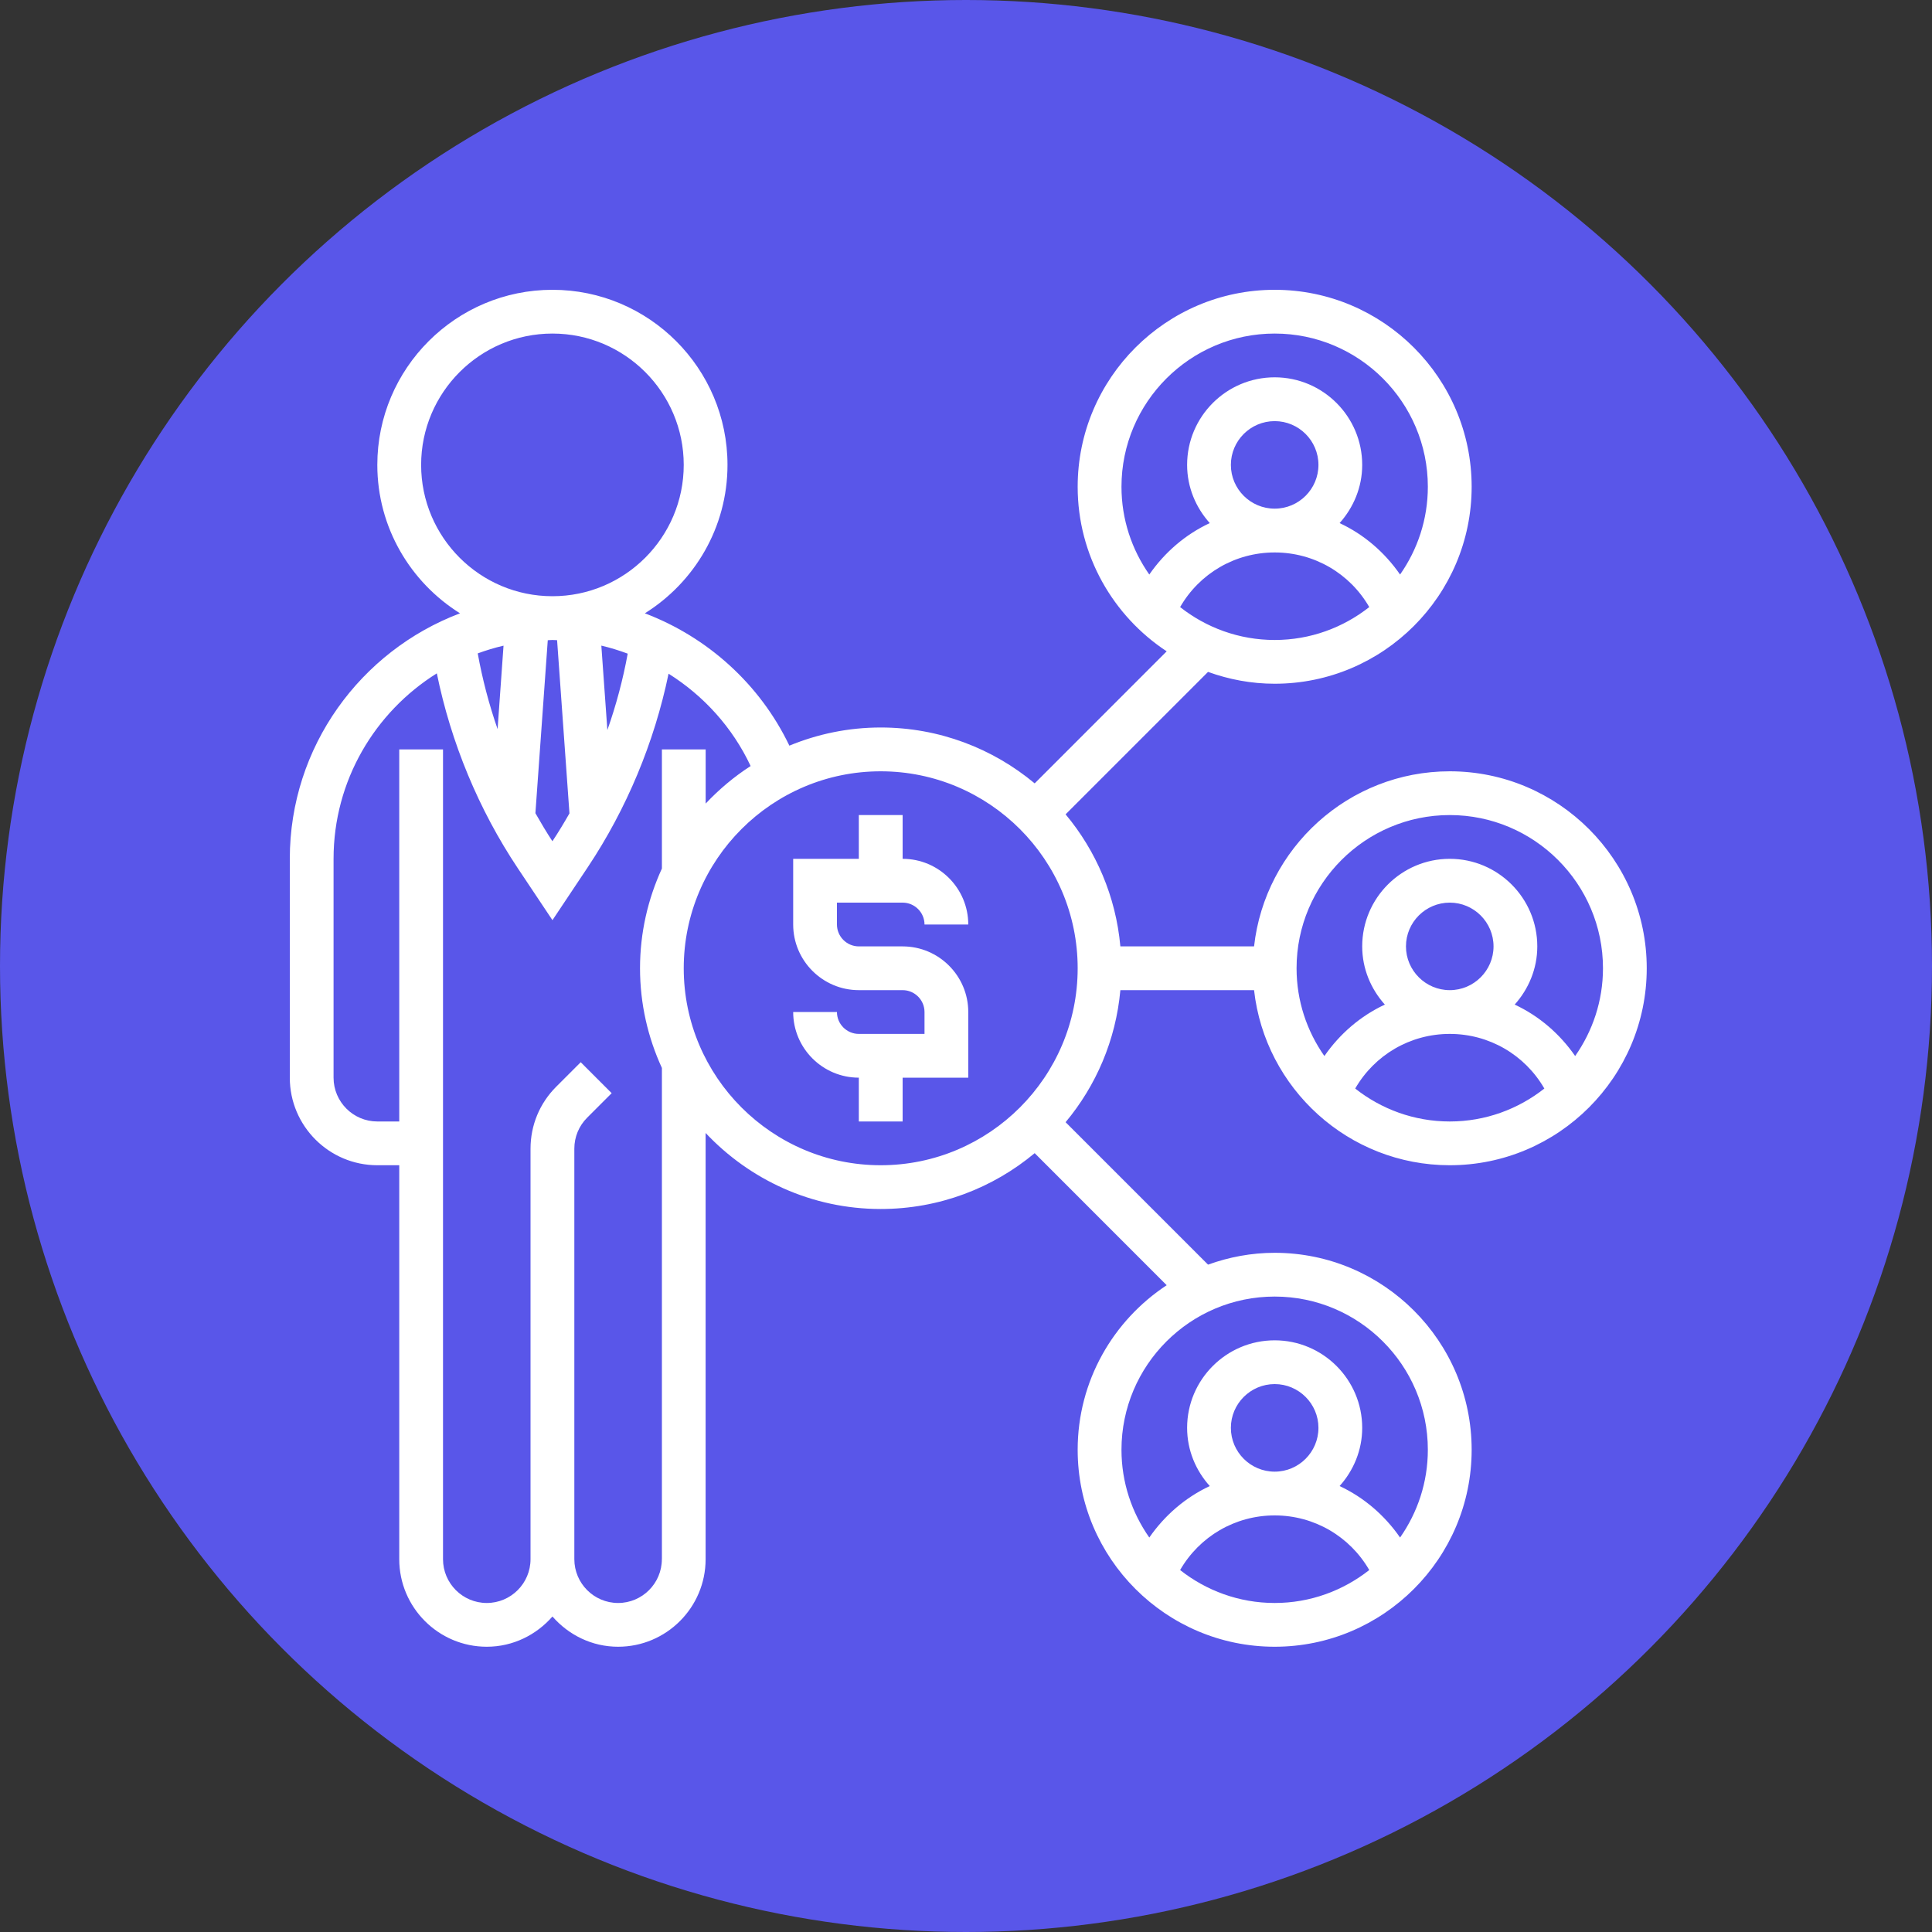 <svg xmlns="http://www.w3.org/2000/svg" width="40" height="40" viewBox="0 0 40 40" fill="none">
<rect x="0" y="0" width="40" height="40" fill="#333333" stroke="none"/>
<circle cx="20" cy="20" r="20" fill="#5956E9"/>
<path d="M23.196 20.5H25.964C26.191 22.536 27.92 24.125 30.016 24.125C32.264 24.125 34.094 22.295 34.094 20.047C34.094 17.799 32.264 15.969 30.016 15.969C27.92 15.969 26.191 17.558 25.964 19.594H23.196C23.102 18.559 22.692 17.615 22.062 16.86L25.011 13.911C25.443 14.067 25.906 14.156 26.391 14.156C28.639 14.156 30.469 12.326 30.469 10.078C30.469 7.83 28.639 6 26.391 6C24.142 6 22.312 7.83 22.312 10.078C22.312 11.501 23.047 12.755 24.155 13.485L21.422 16.219C20.557 15.498 19.446 15.062 18.234 15.062C17.565 15.062 16.927 15.197 16.343 15.438C15.732 14.162 14.646 13.189 13.351 12.698C14.377 12.057 15.062 10.921 15.062 9.625C15.062 7.626 13.436 6 11.438 6C9.439 6 7.812 7.626 7.812 9.625C7.812 10.921 8.499 12.057 9.524 12.698C7.469 13.475 6 15.457 6 17.781V22.312C6 23.312 6.813 24.125 7.812 24.125H8.266V32.281C8.266 33.281 9.079 34.094 10.078 34.094C10.622 34.094 11.105 33.848 11.438 33.468C11.77 33.848 12.253 34.094 12.797 34.094C13.796 34.094 14.609 33.281 14.609 32.281V23.457C15.519 24.424 16.806 25.031 18.234 25.031C19.446 25.031 20.557 24.596 21.422 23.875L24.155 26.609C23.047 27.339 22.312 28.592 22.312 30.016C22.312 32.264 24.142 34.094 26.391 34.094C28.639 34.094 30.469 32.264 30.469 30.016C30.469 27.767 28.639 25.938 26.391 25.938C25.906 25.938 25.443 26.027 25.011 26.183L22.062 23.234C22.693 22.478 23.102 21.535 23.196 20.5V20.5ZM24.433 12.569C24.834 11.873 25.571 11.438 26.391 11.438C27.21 11.438 27.948 11.873 28.349 12.569C27.809 12.994 27.13 13.25 26.391 13.25C25.652 13.25 24.972 12.994 24.433 12.569V12.569ZM25.484 9.625C25.484 9.125 25.891 8.719 26.391 8.719C26.89 8.719 27.297 9.125 27.297 9.625C27.297 10.125 26.89 10.531 26.391 10.531C25.891 10.531 25.484 10.125 25.484 9.625ZM26.391 6.906C28.14 6.906 29.562 8.329 29.562 10.078C29.562 10.754 29.348 11.38 28.987 11.895C28.666 11.432 28.237 11.064 27.735 10.83C28.022 10.509 28.203 10.089 28.203 9.625C28.203 8.625 27.39 7.812 26.391 7.812C25.391 7.812 24.578 8.625 24.578 9.625C24.578 10.089 24.759 10.509 25.047 10.83C24.545 11.064 24.116 11.432 23.795 11.895C23.433 11.38 23.219 10.754 23.219 10.078C23.219 8.329 24.642 6.906 26.391 6.906ZM24.433 32.506C24.834 31.811 25.571 31.375 26.391 31.375C27.21 31.375 27.948 31.811 28.349 32.506C27.809 32.931 27.13 33.188 26.391 33.188C25.652 33.188 24.972 32.931 24.433 32.506ZM25.484 29.562C25.484 29.063 25.891 28.656 26.391 28.656C26.89 28.656 27.297 29.063 27.297 29.562C27.297 30.062 26.89 30.469 26.391 30.469C25.891 30.469 25.484 30.062 25.484 29.562ZM29.562 30.016C29.562 30.692 29.348 31.317 28.987 31.833C28.666 31.37 28.237 31.002 27.735 30.767C28.022 30.447 28.203 30.027 28.203 29.562C28.203 28.563 27.39 27.75 26.391 27.75C25.391 27.75 24.578 28.563 24.578 29.562C24.578 30.027 24.759 30.447 25.047 30.767C24.545 31.002 24.116 31.37 23.795 31.833C23.433 31.317 23.219 30.692 23.219 30.016C23.219 28.267 24.642 26.844 26.391 26.844C28.14 26.844 29.562 28.267 29.562 30.016ZM28.058 22.537C28.459 21.842 29.196 21.406 30.016 21.406C30.835 21.406 31.573 21.842 31.974 22.537C31.434 22.963 30.755 23.219 30.016 23.219C29.277 23.219 28.597 22.963 28.058 22.537ZM29.109 19.594C29.109 19.094 29.516 18.688 30.016 18.688C30.515 18.688 30.922 19.094 30.922 19.594C30.922 20.093 30.515 20.5 30.016 20.5C29.516 20.5 29.109 20.093 29.109 19.594ZM30.016 16.875C31.765 16.875 33.188 18.298 33.188 20.047C33.188 20.723 32.973 21.349 32.612 21.864C32.291 21.401 31.862 21.033 31.36 20.799C31.647 20.478 31.828 20.058 31.828 19.594C31.828 18.594 31.015 17.781 30.016 17.781C29.016 17.781 28.203 18.594 28.203 19.594C28.203 20.058 28.384 20.478 28.672 20.799C28.17 21.033 27.741 21.401 27.42 21.864C27.058 21.349 26.844 20.723 26.844 20.047C26.844 18.298 28.267 16.875 30.016 16.875ZM9.891 13.528C10.065 13.464 10.242 13.41 10.425 13.368L10.302 15.095C10.124 14.583 9.987 14.059 9.891 13.528ZM11.341 13.255C11.374 13.254 11.405 13.25 11.438 13.25C11.47 13.25 11.501 13.253 11.534 13.254L11.79 16.84C11.678 17.036 11.562 17.229 11.437 17.417C11.313 17.228 11.197 17.033 11.085 16.836L11.341 13.255ZM12.575 15.115L12.45 13.367C12.636 13.41 12.818 13.467 12.996 13.533C12.898 14.069 12.757 14.598 12.575 15.115V15.115ZM8.719 9.625C8.719 8.126 9.938 6.906 11.438 6.906C12.937 6.906 14.156 8.126 14.156 9.625C14.156 11.124 12.937 12.344 11.438 12.344C9.938 12.344 8.719 11.124 8.719 9.625ZM13.703 32.281C13.703 32.781 13.297 33.188 12.797 33.188C12.297 33.188 11.891 32.781 11.891 32.281V24.125V23.782C11.891 23.54 11.985 23.312 12.156 23.141L12.664 22.633L12.023 21.992L11.515 22.5C11.173 22.842 10.984 23.298 10.984 23.782V24.125V32.281C10.984 32.781 10.578 33.188 10.078 33.188C9.578 33.188 9.172 32.781 9.172 32.281V15.516H8.266V23.219H7.812C7.313 23.219 6.906 22.812 6.906 22.312V17.781C6.906 16.162 7.763 14.742 9.044 13.941C9.337 15.376 9.91 16.761 10.722 17.978L11.438 19.051L12.171 17.952C12.975 16.744 13.547 15.371 13.842 13.948C14.569 14.405 15.167 15.062 15.541 15.86C15.199 16.08 14.888 16.342 14.61 16.637V15.516H13.704V17.982C13.415 18.612 13.251 19.31 13.251 20.047C13.251 20.784 13.415 21.482 13.704 22.111V32.281H13.703ZM18.234 24.125C15.986 24.125 14.156 22.295 14.156 20.047C14.156 17.799 15.986 15.969 18.234 15.969C20.483 15.969 22.312 17.799 22.312 20.047C22.312 22.295 20.483 24.125 18.234 24.125V24.125Z" fill="white"/>
<path d="M18.688 18.688C18.937 18.688 19.141 18.891 19.141 19.141H20.047C20.047 18.391 19.437 17.781 18.688 17.781V16.875H17.781V17.781H16.422V19.141C16.422 19.89 17.032 20.5 17.781 20.5H18.688C18.937 20.5 19.141 20.703 19.141 20.953V21.406H17.781C17.532 21.406 17.328 21.203 17.328 20.953H16.422C16.422 21.703 17.032 22.312 17.781 22.312V23.219H18.688V22.312H20.047V20.953C20.047 20.204 19.437 19.594 18.688 19.594H17.781C17.532 19.594 17.328 19.39 17.328 19.141V18.688H18.688Z" fill="white"/>
</svg>